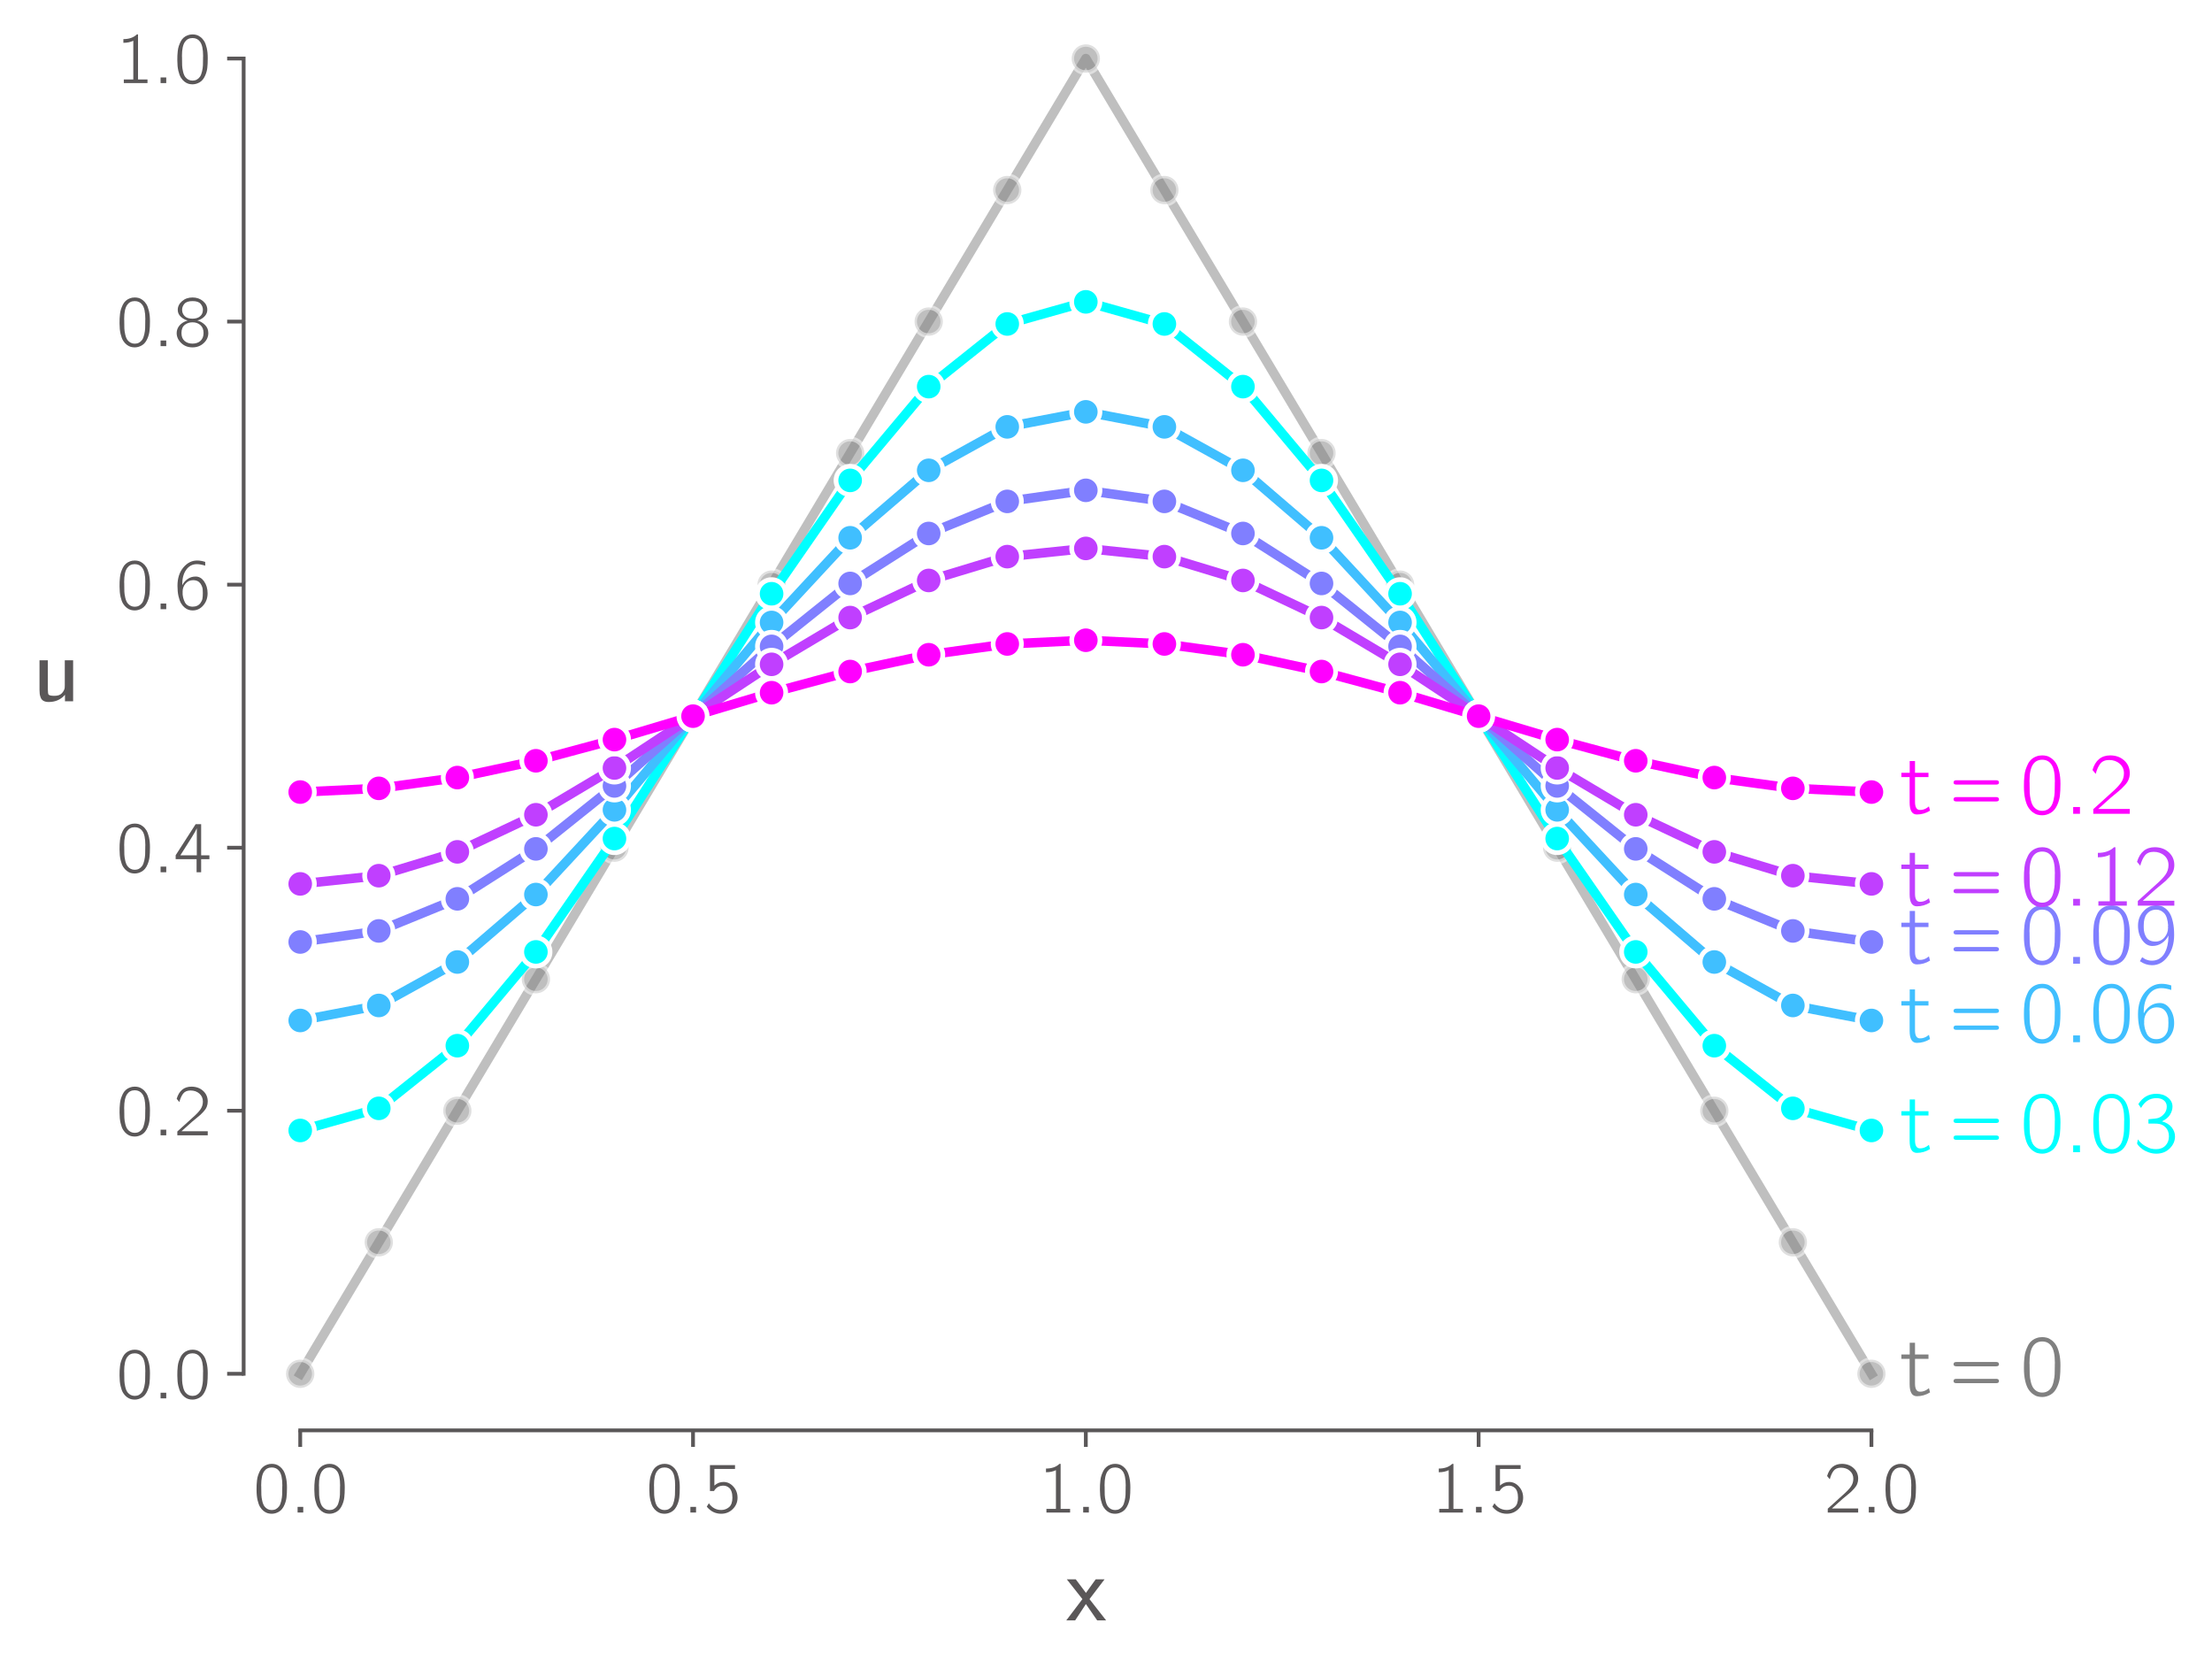 <?xml version="1.0" encoding="utf-8" standalone="no"?>
<!DOCTYPE svg PUBLIC "-//W3C//DTD SVG 1.1//EN"
  "http://www.w3.org/Graphics/SVG/1.1/DTD/svg11.dtd">
<svg xmlns:xlink="http://www.w3.org/1999/xlink" width="469.2pt" height="354pt" viewBox="0 0 469.2 354" xmlns="http://www.w3.org/2000/svg" version="1.1">
 <defs>
  <style type="text/css">*{stroke-linejoin: round; stroke-linecap: butt}</style>
 </defs>
 <g id="figure_1">
  <g id="patch_1">
   <path d="M 0 354 
L 469.2 354 
L 469.2 0 
L 0 0 
z
" style="fill: #ffffff"/>
  </g>
  <g id="axes_1">
   <g id="patch_2">
    <path d="M 63.682 291.358 
L 396.96 291.358 
L 396.96 12.41 
L 63.682 12.41 
z
" style="fill: #ffffff"/>
   </g>
   <g id="line2d_1">
    <path d="M 63.682 291.358 
L 80.346 263.463 
L 97.01 235.568 
L 113.674 207.673 
L 130.338 179.779 
L 147.002 151.884 
L 163.666 123.989 
L 180.329 96.095 
L 196.993 68.2 
L 213.657 40.305 
L 230.321 12.41 
L 246.985 40.305 
L 263.649 68.2 
L 280.313 96.095 
L 296.976 123.989 
L 313.64 151.884 
L 330.304 179.779 
L 346.968 207.673 
L 363.632 235.568 
L 380.296 263.463 
L 396.96 291.358 
" style="fill: none; stroke: #808080; stroke-opacity: 0.5; stroke-width: 2; stroke-linecap: square"/>
    <defs>
     <path id="me6aa31910d" d="M 0 3 
C 0.796 3 1.559 2.684 2.121 2.121 
C 2.684 1.559 3 0.796 3 0 
C 3 -0.796 2.684 -1.559 2.121 -2.121 
C 1.559 -2.684 0.796 -3 0 -3 
C -0.796 -3 -1.559 -2.684 -2.121 -2.121 
C -2.684 -1.559 -3 -0.796 -3 0 
C -3 0.796 -2.684 1.559 -2.121 2.121 
C -1.559 2.684 -0.796 3 0 3 
z
" style="stroke: #ffffff; stroke-opacity: 0.5"/>
    </defs>
    <g>
     <use xlink:href="#me6aa31910d" x="63.682" y="291.358" style="fill: #808080; fill-opacity: 0.5; stroke: #ffffff; stroke-opacity: 0.5"/>
     <use xlink:href="#me6aa31910d" x="80.346" y="263.463" style="fill: #808080; fill-opacity: 0.5; stroke: #ffffff; stroke-opacity: 0.5"/>
     <use xlink:href="#me6aa31910d" x="97.01" y="235.568" style="fill: #808080; fill-opacity: 0.5; stroke: #ffffff; stroke-opacity: 0.5"/>
     <use xlink:href="#me6aa31910d" x="113.674" y="207.673" style="fill: #808080; fill-opacity: 0.5; stroke: #ffffff; stroke-opacity: 0.5"/>
     <use xlink:href="#me6aa31910d" x="130.338" y="179.779" style="fill: #808080; fill-opacity: 0.5; stroke: #ffffff; stroke-opacity: 0.5"/>
     <use xlink:href="#me6aa31910d" x="147.002" y="151.884" style="fill: #808080; fill-opacity: 0.5; stroke: #ffffff; stroke-opacity: 0.5"/>
     <use xlink:href="#me6aa31910d" x="163.666" y="123.989" style="fill: #808080; fill-opacity: 0.5; stroke: #ffffff; stroke-opacity: 0.5"/>
     <use xlink:href="#me6aa31910d" x="180.329" y="96.095" style="fill: #808080; fill-opacity: 0.5; stroke: #ffffff; stroke-opacity: 0.5"/>
     <use xlink:href="#me6aa31910d" x="196.993" y="68.2" style="fill: #808080; fill-opacity: 0.5; stroke: #ffffff; stroke-opacity: 0.5"/>
     <use xlink:href="#me6aa31910d" x="213.657" y="40.305" style="fill: #808080; fill-opacity: 0.5; stroke: #ffffff; stroke-opacity: 0.5"/>
     <use xlink:href="#me6aa31910d" x="230.321" y="12.41" style="fill: #808080; fill-opacity: 0.5; stroke: #ffffff; stroke-opacity: 0.5"/>
     <use xlink:href="#me6aa31910d" x="246.985" y="40.305" style="fill: #808080; fill-opacity: 0.5; stroke: #ffffff; stroke-opacity: 0.5"/>
     <use xlink:href="#me6aa31910d" x="263.649" y="68.2" style="fill: #808080; fill-opacity: 0.5; stroke: #ffffff; stroke-opacity: 0.5"/>
     <use xlink:href="#me6aa31910d" x="280.313" y="96.095" style="fill: #808080; fill-opacity: 0.5; stroke: #ffffff; stroke-opacity: 0.5"/>
     <use xlink:href="#me6aa31910d" x="296.976" y="123.989" style="fill: #808080; fill-opacity: 0.5; stroke: #ffffff; stroke-opacity: 0.5"/>
     <use xlink:href="#me6aa31910d" x="313.64" y="151.884" style="fill: #808080; fill-opacity: 0.5; stroke: #ffffff; stroke-opacity: 0.5"/>
     <use xlink:href="#me6aa31910d" x="330.304" y="179.779" style="fill: #808080; fill-opacity: 0.5; stroke: #ffffff; stroke-opacity: 0.5"/>
     <use xlink:href="#me6aa31910d" x="346.968" y="207.673" style="fill: #808080; fill-opacity: 0.5; stroke: #ffffff; stroke-opacity: 0.5"/>
     <use xlink:href="#me6aa31910d" x="363.632" y="235.568" style="fill: #808080; fill-opacity: 0.5; stroke: #ffffff; stroke-opacity: 0.5"/>
     <use xlink:href="#me6aa31910d" x="380.296" y="263.463" style="fill: #808080; fill-opacity: 0.5; stroke: #ffffff; stroke-opacity: 0.5"/>
     <use xlink:href="#me6aa31910d" x="396.96" y="291.358" style="fill: #808080; fill-opacity: 0.5; stroke: #ffffff; stroke-opacity: 0.5"/>
    </g>
   </g>
   <g id="line2d_2">
    <path d="M 63.682 239.751 
L 80.346 235.059 
L 97.01 221.77 
L 113.674 201.885 
L 130.338 177.843 
L 147.002 151.884 
L 163.666 125.925 
L 180.329 101.883 
L 196.993 81.998 
L 213.657 68.709 
L 230.321 64.018 
L 246.985 68.709 
L 263.649 81.998 
L 280.313 101.883 
L 296.976 125.925 
L 313.64 151.884 
L 330.304 177.843 
L 346.968 201.885 
L 363.632 221.77 
L 380.296 235.059 
L 396.96 239.751 
" style="fill: none; stroke: #00ffff; stroke-width: 2; stroke-linecap: square"/>
    <defs>
     <path id="me2d61a73fd" d="M 0 3 
C 0.796 3 1.559 2.684 2.121 2.121 
C 2.684 1.559 3 0.796 3 0 
C 3 -0.796 2.684 -1.559 2.121 -2.121 
C 1.559 -2.684 0.796 -3 0 -3 
C -0.796 -3 -1.559 -2.684 -2.121 -2.121 
C -2.684 -1.559 -3 -0.796 -3 0 
C -3 0.796 -2.684 1.559 -2.121 2.121 
C -1.559 2.684 -0.796 3 0 3 
z
" style="stroke: #ffffff"/>
    </defs>
    <g>
     <use xlink:href="#me2d61a73fd" x="63.682" y="239.751" style="fill: #00ffff; stroke: #ffffff"/>
     <use xlink:href="#me2d61a73fd" x="80.346" y="235.059" style="fill: #00ffff; stroke: #ffffff"/>
     <use xlink:href="#me2d61a73fd" x="97.01" y="221.77" style="fill: #00ffff; stroke: #ffffff"/>
     <use xlink:href="#me2d61a73fd" x="113.674" y="201.885" style="fill: #00ffff; stroke: #ffffff"/>
     <use xlink:href="#me2d61a73fd" x="130.338" y="177.843" style="fill: #00ffff; stroke: #ffffff"/>
     <use xlink:href="#me2d61a73fd" x="147.002" y="151.884" style="fill: #00ffff; stroke: #ffffff"/>
     <use xlink:href="#me2d61a73fd" x="163.666" y="125.925" style="fill: #00ffff; stroke: #ffffff"/>
     <use xlink:href="#me2d61a73fd" x="180.329" y="101.883" style="fill: #00ffff; stroke: #ffffff"/>
     <use xlink:href="#me2d61a73fd" x="196.993" y="81.998" style="fill: #00ffff; stroke: #ffffff"/>
     <use xlink:href="#me2d61a73fd" x="213.657" y="68.709" style="fill: #00ffff; stroke: #ffffff"/>
     <use xlink:href="#me2d61a73fd" x="230.321" y="64.018" style="fill: #00ffff; stroke: #ffffff"/>
     <use xlink:href="#me2d61a73fd" x="246.985" y="68.709" style="fill: #00ffff; stroke: #ffffff"/>
     <use xlink:href="#me2d61a73fd" x="263.649" y="81.998" style="fill: #00ffff; stroke: #ffffff"/>
     <use xlink:href="#me2d61a73fd" x="280.313" y="101.883" style="fill: #00ffff; stroke: #ffffff"/>
     <use xlink:href="#me2d61a73fd" x="296.976" y="125.925" style="fill: #00ffff; stroke: #ffffff"/>
     <use xlink:href="#me2d61a73fd" x="313.64" y="151.884" style="fill: #00ffff; stroke: #ffffff"/>
     <use xlink:href="#me2d61a73fd" x="330.304" y="177.843" style="fill: #00ffff; stroke: #ffffff"/>
     <use xlink:href="#me2d61a73fd" x="346.968" y="201.885" style="fill: #00ffff; stroke: #ffffff"/>
     <use xlink:href="#me2d61a73fd" x="363.632" y="221.77" style="fill: #00ffff; stroke: #ffffff"/>
     <use xlink:href="#me2d61a73fd" x="380.296" y="235.059" style="fill: #00ffff; stroke: #ffffff"/>
     <use xlink:href="#me2d61a73fd" x="396.96" y="239.751" style="fill: #00ffff; stroke: #ffffff"/>
    </g>
   </g>
   <g id="line2d_3">
    <path d="M 63.682 216.423 
L 80.346 213.24 
L 97.01 204.023 
L 113.674 189.716 
L 130.338 171.753 
L 147.002 151.884 
L 163.666 132.015 
L 180.329 114.052 
L 196.993 99.745 
L 213.657 90.528 
L 230.321 87.345 
L 246.985 90.528 
L 263.649 99.745 
L 280.313 114.052 
L 296.976 132.015 
L 313.64 151.884 
L 330.304 171.753 
L 346.968 189.716 
L 363.632 204.023 
L 380.296 213.24 
L 396.96 216.423 
" style="fill: none; stroke: #40bfff; stroke-width: 2; stroke-linecap: square"/>
    <defs>
     <path id="m1d68c2de4d" d="M 0 3 
C 0.796 3 1.559 2.684 2.121 2.121 
C 2.684 1.559 3 0.796 3 0 
C 3 -0.796 2.684 -1.559 2.121 -2.121 
C 1.559 -2.684 0.796 -3 0 -3 
C -0.796 -3 -1.559 -2.684 -2.121 -2.121 
C -2.684 -1.559 -3 -0.796 -3 0 
C -3 0.796 -2.684 1.559 -2.121 2.121 
C -1.559 2.684 -0.796 3 0 3 
z
" style="stroke: #ffffff"/>
    </defs>
    <g>
     <use xlink:href="#m1d68c2de4d" x="63.682" y="216.423" style="fill: #40bfff; stroke: #ffffff"/>
     <use xlink:href="#m1d68c2de4d" x="80.346" y="213.24" style="fill: #40bfff; stroke: #ffffff"/>
     <use xlink:href="#m1d68c2de4d" x="97.01" y="204.023" style="fill: #40bfff; stroke: #ffffff"/>
     <use xlink:href="#m1d68c2de4d" x="113.674" y="189.716" style="fill: #40bfff; stroke: #ffffff"/>
     <use xlink:href="#m1d68c2de4d" x="130.338" y="171.753" style="fill: #40bfff; stroke: #ffffff"/>
     <use xlink:href="#m1d68c2de4d" x="147.002" y="151.884" style="fill: #40bfff; stroke: #ffffff"/>
     <use xlink:href="#m1d68c2de4d" x="163.666" y="132.015" style="fill: #40bfff; stroke: #ffffff"/>
     <use xlink:href="#m1d68c2de4d" x="180.329" y="114.052" style="fill: #40bfff; stroke: #ffffff"/>
     <use xlink:href="#m1d68c2de4d" x="196.993" y="99.745" style="fill: #40bfff; stroke: #ffffff"/>
     <use xlink:href="#m1d68c2de4d" x="213.657" y="90.528" style="fill: #40bfff; stroke: #ffffff"/>
     <use xlink:href="#m1d68c2de4d" x="230.321" y="87.345" style="fill: #40bfff; stroke: #ffffff"/>
     <use xlink:href="#m1d68c2de4d" x="246.985" y="90.528" style="fill: #40bfff; stroke: #ffffff"/>
     <use xlink:href="#m1d68c2de4d" x="263.649" y="99.745" style="fill: #40bfff; stroke: #ffffff"/>
     <use xlink:href="#m1d68c2de4d" x="280.313" y="114.052" style="fill: #40bfff; stroke: #ffffff"/>
     <use xlink:href="#m1d68c2de4d" x="296.976" y="132.015" style="fill: #40bfff; stroke: #ffffff"/>
     <use xlink:href="#m1d68c2de4d" x="313.64" y="151.884" style="fill: #40bfff; stroke: #ffffff"/>
     <use xlink:href="#m1d68c2de4d" x="330.304" y="171.753" style="fill: #40bfff; stroke: #ffffff"/>
     <use xlink:href="#m1d68c2de4d" x="346.968" y="189.716" style="fill: #40bfff; stroke: #ffffff"/>
     <use xlink:href="#m1d68c2de4d" x="363.632" y="204.023" style="fill: #40bfff; stroke: #ffffff"/>
     <use xlink:href="#m1d68c2de4d" x="380.296" y="213.24" style="fill: #40bfff; stroke: #ffffff"/>
     <use xlink:href="#m1d68c2de4d" x="396.96" y="216.423" style="fill: #40bfff; stroke: #ffffff"/>
    </g>
   </g>
   <g id="line2d_4">
    <path d="M 63.682 199.779 
L 80.346 197.433 
L 97.01 190.627 
L 113.674 180.03 
L 130.338 166.68 
L 147.002 151.884 
L 163.666 137.088 
L 180.329 123.739 
L 196.993 113.141 
L 213.657 106.335 
L 230.321 103.989 
L 246.985 106.335 
L 263.649 113.141 
L 280.313 123.739 
L 296.976 137.088 
L 313.64 151.884 
L 330.304 166.68 
L 346.968 180.03 
L 363.632 190.627 
L 380.296 197.433 
L 396.96 199.779 
" style="fill: none; stroke: #807fff; stroke-width: 2; stroke-linecap: square"/>
    <defs>
     <path id="m7371a6a5ef" d="M 0 3 
C 0.796 3 1.559 2.684 2.121 2.121 
C 2.684 1.559 3 0.796 3 0 
C 3 -0.796 2.684 -1.559 2.121 -2.121 
C 1.559 -2.684 0.796 -3 0 -3 
C -0.796 -3 -1.559 -2.684 -2.121 -2.121 
C -2.684 -1.559 -3 -0.796 -3 0 
C -3 0.796 -2.684 1.559 -2.121 2.121 
C -1.559 2.684 -0.796 3 0 3 
z
" style="stroke: #ffffff"/>
    </defs>
    <g>
     <use xlink:href="#m7371a6a5ef" x="63.682" y="199.779" style="fill: #807fff; stroke: #ffffff"/>
     <use xlink:href="#m7371a6a5ef" x="80.346" y="197.433" style="fill: #807fff; stroke: #ffffff"/>
     <use xlink:href="#m7371a6a5ef" x="97.01" y="190.627" style="fill: #807fff; stroke: #ffffff"/>
     <use xlink:href="#m7371a6a5ef" x="113.674" y="180.03" style="fill: #807fff; stroke: #ffffff"/>
     <use xlink:href="#m7371a6a5ef" x="130.338" y="166.68" style="fill: #807fff; stroke: #ffffff"/>
     <use xlink:href="#m7371a6a5ef" x="147.002" y="151.884" style="fill: #807fff; stroke: #ffffff"/>
     <use xlink:href="#m7371a6a5ef" x="163.666" y="137.088" style="fill: #807fff; stroke: #ffffff"/>
     <use xlink:href="#m7371a6a5ef" x="180.329" y="123.739" style="fill: #807fff; stroke: #ffffff"/>
     <use xlink:href="#m7371a6a5ef" x="196.993" y="113.141" style="fill: #807fff; stroke: #ffffff"/>
     <use xlink:href="#m7371a6a5ef" x="213.657" y="106.335" style="fill: #807fff; stroke: #ffffff"/>
     <use xlink:href="#m7371a6a5ef" x="230.321" y="103.989" style="fill: #807fff; stroke: #ffffff"/>
     <use xlink:href="#m7371a6a5ef" x="246.985" y="106.335" style="fill: #807fff; stroke: #ffffff"/>
     <use xlink:href="#m7371a6a5ef" x="263.649" y="113.141" style="fill: #807fff; stroke: #ffffff"/>
     <use xlink:href="#m7371a6a5ef" x="280.313" y="123.739" style="fill: #807fff; stroke: #ffffff"/>
     <use xlink:href="#m7371a6a5ef" x="296.976" y="137.088" style="fill: #807fff; stroke: #ffffff"/>
     <use xlink:href="#m7371a6a5ef" x="313.64" y="151.884" style="fill: #807fff; stroke: #ffffff"/>
     <use xlink:href="#m7371a6a5ef" x="330.304" y="166.68" style="fill: #807fff; stroke: #ffffff"/>
     <use xlink:href="#m7371a6a5ef" x="346.968" y="180.03" style="fill: #807fff; stroke: #ffffff"/>
     <use xlink:href="#m7371a6a5ef" x="363.632" y="190.627" style="fill: #807fff; stroke: #ffffff"/>
     <use xlink:href="#m7371a6a5ef" x="380.296" y="197.433" style="fill: #807fff; stroke: #ffffff"/>
     <use xlink:href="#m7371a6a5ef" x="396.96" y="199.779" style="fill: #807fff; stroke: #ffffff"/>
    </g>
   </g>
   <g id="line2d_5">
    <path d="M 63.682 187.458 
L 80.346 185.717 
L 97.01 180.664 
L 113.674 172.794 
L 130.338 162.877 
L 147.002 151.884 
L 163.666 140.891 
L 180.329 130.975 
L 196.993 123.104 
L 213.657 118.051 
L 230.321 116.31 
L 246.985 118.051 
L 263.649 123.104 
L 280.313 130.975 
L 296.976 140.891 
L 313.64 151.884 
L 330.304 162.877 
L 346.968 172.794 
L 363.632 180.664 
L 380.296 185.717 
L 396.96 187.458 
" style="fill: none; stroke: #c03fff; stroke-width: 2; stroke-linecap: square"/>
    <defs>
     <path id="m99fe089dbf" d="M 0 3 
C 0.796 3 1.559 2.684 2.121 2.121 
C 2.684 1.559 3 0.796 3 0 
C 3 -0.796 2.684 -1.559 2.121 -2.121 
C 1.559 -2.684 0.796 -3 0 -3 
C -0.796 -3 -1.559 -2.684 -2.121 -2.121 
C -2.684 -1.559 -3 -0.796 -3 0 
C -3 0.796 -2.684 1.559 -2.121 2.121 
C -1.559 2.684 -0.796 3 0 3 
z
" style="stroke: #ffffff"/>
    </defs>
    <g>
     <use xlink:href="#m99fe089dbf" x="63.682" y="187.458" style="fill: #c03fff; stroke: #ffffff"/>
     <use xlink:href="#m99fe089dbf" x="80.346" y="185.717" style="fill: #c03fff; stroke: #ffffff"/>
     <use xlink:href="#m99fe089dbf" x="97.01" y="180.664" style="fill: #c03fff; stroke: #ffffff"/>
     <use xlink:href="#m99fe089dbf" x="113.674" y="172.794" style="fill: #c03fff; stroke: #ffffff"/>
     <use xlink:href="#m99fe089dbf" x="130.338" y="162.877" style="fill: #c03fff; stroke: #ffffff"/>
     <use xlink:href="#m99fe089dbf" x="147.002" y="151.884" style="fill: #c03fff; stroke: #ffffff"/>
     <use xlink:href="#m99fe089dbf" x="163.666" y="140.891" style="fill: #c03fff; stroke: #ffffff"/>
     <use xlink:href="#m99fe089dbf" x="180.329" y="130.975" style="fill: #c03fff; stroke: #ffffff"/>
     <use xlink:href="#m99fe089dbf" x="196.993" y="123.104" style="fill: #c03fff; stroke: #ffffff"/>
     <use xlink:href="#m99fe089dbf" x="213.657" y="118.051" style="fill: #c03fff; stroke: #ffffff"/>
     <use xlink:href="#m99fe089dbf" x="230.321" y="116.31" style="fill: #c03fff; stroke: #ffffff"/>
     <use xlink:href="#m99fe089dbf" x="246.985" y="118.051" style="fill: #c03fff; stroke: #ffffff"/>
     <use xlink:href="#m99fe089dbf" x="263.649" y="123.104" style="fill: #c03fff; stroke: #ffffff"/>
     <use xlink:href="#m99fe089dbf" x="280.313" y="130.975" style="fill: #c03fff; stroke: #ffffff"/>
     <use xlink:href="#m99fe089dbf" x="296.976" y="140.891" style="fill: #c03fff; stroke: #ffffff"/>
     <use xlink:href="#m99fe089dbf" x="313.64" y="151.884" style="fill: #c03fff; stroke: #ffffff"/>
     <use xlink:href="#m99fe089dbf" x="330.304" y="162.877" style="fill: #c03fff; stroke: #ffffff"/>
     <use xlink:href="#m99fe089dbf" x="346.968" y="172.794" style="fill: #c03fff; stroke: #ffffff"/>
     <use xlink:href="#m99fe089dbf" x="363.632" y="180.664" style="fill: #c03fff; stroke: #ffffff"/>
     <use xlink:href="#m99fe089dbf" x="380.296" y="185.717" style="fill: #c03fff; stroke: #ffffff"/>
     <use xlink:href="#m99fe089dbf" x="396.96" y="187.458" style="fill: #c03fff; stroke: #ffffff"/>
    </g>
   </g>
   <g id="line2d_6">
    <path d="M 63.682 167.983 
L 80.346 167.195 
L 97.01 164.909 
L 113.674 161.347 
L 130.338 156.859 
L 147.002 151.884 
L 163.666 146.909 
L 180.329 142.421 
L 196.993 138.859 
L 213.657 136.573 
L 230.321 135.785 
L 246.985 136.573 
L 263.649 138.859 
L 280.313 142.421 
L 296.976 146.909 
L 313.64 151.884 
L 330.304 156.859 
L 346.968 161.347 
L 363.632 164.909 
L 380.296 167.195 
L 396.96 167.983 
" style="fill: none; stroke: #ff00ff; stroke-width: 2; stroke-linecap: square"/>
    <defs>
     <path id="m6031ee5235" d="M 0 3 
C 0.796 3 1.559 2.684 2.121 2.121 
C 2.684 1.559 3 0.796 3 0 
C 3 -0.796 2.684 -1.559 2.121 -2.121 
C 1.559 -2.684 0.796 -3 0 -3 
C -0.796 -3 -1.559 -2.684 -2.121 -2.121 
C -2.684 -1.559 -3 -0.796 -3 0 
C -3 0.796 -2.684 1.559 -2.121 2.121 
C -1.559 2.684 -0.796 3 0 3 
z
" style="stroke: #ffffff"/>
    </defs>
    <g>
     <use xlink:href="#m6031ee5235" x="63.682" y="167.983" style="fill: #ff00ff; stroke: #ffffff"/>
     <use xlink:href="#m6031ee5235" x="80.346" y="167.195" style="fill: #ff00ff; stroke: #ffffff"/>
     <use xlink:href="#m6031ee5235" x="97.01" y="164.909" style="fill: #ff00ff; stroke: #ffffff"/>
     <use xlink:href="#m6031ee5235" x="113.674" y="161.347" style="fill: #ff00ff; stroke: #ffffff"/>
     <use xlink:href="#m6031ee5235" x="130.338" y="156.859" style="fill: #ff00ff; stroke: #ffffff"/>
     <use xlink:href="#m6031ee5235" x="147.002" y="151.884" style="fill: #ff00ff; stroke: #ffffff"/>
     <use xlink:href="#m6031ee5235" x="163.666" y="146.909" style="fill: #ff00ff; stroke: #ffffff"/>
     <use xlink:href="#m6031ee5235" x="180.329" y="142.421" style="fill: #ff00ff; stroke: #ffffff"/>
     <use xlink:href="#m6031ee5235" x="196.993" y="138.859" style="fill: #ff00ff; stroke: #ffffff"/>
     <use xlink:href="#m6031ee5235" x="213.657" y="136.573" style="fill: #ff00ff; stroke: #ffffff"/>
     <use xlink:href="#m6031ee5235" x="230.321" y="135.785" style="fill: #ff00ff; stroke: #ffffff"/>
     <use xlink:href="#m6031ee5235" x="246.985" y="136.573" style="fill: #ff00ff; stroke: #ffffff"/>
     <use xlink:href="#m6031ee5235" x="263.649" y="138.859" style="fill: #ff00ff; stroke: #ffffff"/>
     <use xlink:href="#m6031ee5235" x="280.313" y="142.421" style="fill: #ff00ff; stroke: #ffffff"/>
     <use xlink:href="#m6031ee5235" x="296.976" y="146.909" style="fill: #ff00ff; stroke: #ffffff"/>
     <use xlink:href="#m6031ee5235" x="313.64" y="151.884" style="fill: #ff00ff; stroke: #ffffff"/>
     <use xlink:href="#m6031ee5235" x="330.304" y="156.859" style="fill: #ff00ff; stroke: #ffffff"/>
     <use xlink:href="#m6031ee5235" x="346.968" y="161.347" style="fill: #ff00ff; stroke: #ffffff"/>
     <use xlink:href="#m6031ee5235" x="363.632" y="164.909" style="fill: #ff00ff; stroke: #ffffff"/>
     <use xlink:href="#m6031ee5235" x="380.296" y="167.195" style="fill: #ff00ff; stroke: #ffffff"/>
     <use xlink:href="#m6031ee5235" x="396.96" y="167.983" style="fill: #ff00ff; stroke: #ffffff"/>
    </g>
   </g>
   <g id="matplotlib.axis_1">
    <g id="xtick_1">
     <g id="line2d_7">
      <defs>
       <path id="m25911773ad" d="M 0 0 
L 0 3.5 
" style="stroke: #5a5758; stroke-width: 0.8"/>
      </defs>
      <g>
       <use xlink:href="#m25911773ad" x="63.682" y="303.358" style="fill: #5a5758; stroke: #5a5758; stroke-width: 0.8"/>
      </g>
     </g>
     <g id="text_1">
      <!-- 0.0 -->
      <g style="fill: #5a5758" transform="translate(53.621 320.778) scale(0.15 -0.15)">
       <defs>
        <path id="CMUBright-Roman-30" d="M 333 1984 
L 333 2086 
Q 333 2291 339 2438 
Q 346 2586 371 2832 
Q 397 3078 461 3267 
Q 525 3456 621 3657 
Q 717 3859 880 4006 
Q 1043 4154 1261 4230 
Q 1446 4301 1677 4301 
Q 1856 4301 2025 4256 
Q 2195 4211 2380 4070 
Q 2566 3930 2704 3709 
Q 2842 3488 2931 3104 
Q 3021 2720 3021 2214 
Q 3021 1683 2982 1347 
Q 2944 1011 2803 685 
Q 2618 250 2307 70 
Q 1997 -109 1677 -109 
Q 1498 -109 1328 -64 
Q 1158 -19 972 121 
Q 787 262 649 483 
Q 512 704 422 1091 
Q 333 1478 333 1984 
z
M 742 2413 
Q 742 2374 745 2326 
Q 749 2278 749 2272 
L 749 2150 
Q 749 1779 758 1548 
Q 768 1318 838 1014 
Q 909 710 1037 538 
Q 1286 218 1677 218 
Q 2086 218 2330 557 
Q 2451 730 2518 1037 
Q 2586 1344 2595 1568 
Q 2605 1792 2605 2163 
L 2605 2272 
Q 2605 2278 2608 2323 
Q 2611 2368 2611 2406 
Q 2611 3302 2336 3661 
Q 2099 3981 1677 3981 
Q 1242 3981 1005 3642 
Q 742 3264 742 2413 
z
" transform="scale(0.016)"/>
        <path id="CMUBright-Roman-2e" d="M 678 0 
L 678 499 
L 1178 499 
L 1178 0 
L 678 0 
z
" transform="scale(0.016)"/>
       </defs>
       <use xlink:href="#CMUBright-Roman-30"/>
       <use xlink:href="#CMUBright-Roman-2e" x="52.5"/>
       <use xlink:href="#CMUBright-Roman-30" x="81.7"/>
      </g>
     </g>
    </g>
    <g id="xtick_2">
     <g id="line2d_8">
      <g>
       <use xlink:href="#m25911773ad" x="147.002" y="303.358" style="fill: #5a5758; stroke: #5a5758; stroke-width: 0.8"/>
      </g>
     </g>
     <g id="text_2">
      <!-- 0.5 -->
      <g style="fill: #5a5758" transform="translate(136.94 320.778) scale(0.15 -0.15)">
       <defs>
        <path id="CMUBright-Roman-35" d="M 301 518 
L 486 819 
Q 896 224 1581 224 
Q 1971 224 2268 473 
Q 2566 723 2566 1312 
Q 2566 1626 2489 1846 
Q 2413 2067 2285 2176 
Q 2157 2285 2032 2329 
Q 1907 2374 1773 2374 
Q 1210 2374 941 1901 
L 582 1901 
L 582 4192 
L 2797 4192 
L 2797 3853 
L 973 3853 
L 973 2381 
Q 1325 2701 1779 2701 
Q 2285 2701 2653 2291 
Q 3021 1882 3021 1306 
Q 3021 723 2601 307 
Q 2182 -109 1574 -109 
Q 813 -109 301 518 
z
" transform="scale(0.016)"/>
       </defs>
       <use xlink:href="#CMUBright-Roman-30"/>
       <use xlink:href="#CMUBright-Roman-2e" x="52.5"/>
       <use xlink:href="#CMUBright-Roman-35" x="81.7"/>
      </g>
     </g>
    </g>
    <g id="xtick_3">
     <g id="line2d_9">
      <g>
       <use xlink:href="#m25911773ad" x="230.321" y="303.358" style="fill: #5a5758; stroke: #5a5758; stroke-width: 0.8"/>
      </g>
     </g>
     <g id="text_3">
      <!-- 1.0 -->
      <g style="fill: #5a5758" transform="translate(220.26 320.778) scale(0.15 -0.15)">
       <defs>
        <path id="CMUBright-Roman-31" d="M 672 3558 
L 672 3885 
Q 1427 3885 1862 4301 
L 1965 4301 
L 1965 320 
L 2803 320 
L 2803 0 
L 710 0 
L 710 320 
L 1549 320 
L 1549 3744 
Q 1178 3558 672 3558 
z
" transform="scale(0.016)"/>
       </defs>
       <use xlink:href="#CMUBright-Roman-31"/>
       <use xlink:href="#CMUBright-Roman-2e" x="52.5"/>
       <use xlink:href="#CMUBright-Roman-30" x="81.7"/>
      </g>
     </g>
    </g>
    <g id="xtick_4">
     <g id="line2d_10">
      <g>
       <use xlink:href="#m25911773ad" x="313.64" y="303.358" style="fill: #5a5758; stroke: #5a5758; stroke-width: 0.8"/>
      </g>
     </g>
     <g id="text_4">
      <!-- 1.5 -->
      <g style="fill: #5a5758" transform="translate(303.579 320.778) scale(0.15 -0.15)">
       <use xlink:href="#CMUBright-Roman-31"/>
       <use xlink:href="#CMUBright-Roman-2e" x="52.5"/>
       <use xlink:href="#CMUBright-Roman-35" x="81.7"/>
      </g>
     </g>
    </g>
    <g id="xtick_5">
     <g id="line2d_11">
      <g>
       <use xlink:href="#m25911773ad" x="396.96" y="303.358" style="fill: #5a5758; stroke: #5a5758; stroke-width: 0.8"/>
      </g>
     </g>
     <g id="text_5">
      <!-- 2.0 -->
      <g style="fill: #5a5758" transform="translate(386.898 320.778) scale(0.15 -0.15)">
       <defs>
        <path id="CMUBright-Roman-32" d="M 275 3226 
Q 595 4301 1587 4301 
L 1594 4301 
Q 2214 4294 2617 3923 
Q 3021 3552 3021 2989 
Q 3021 2746 2937 2531 
Q 2854 2317 2668 2115 
Q 2483 1914 2384 1821 
Q 2285 1728 2061 1549 
Q 1754 1299 1642 1203 
Q 1530 1107 698 358 
L 3021 358 
L 3021 0 
L 333 0 
L 333 339 
L 1683 1562 
Q 2144 1965 2368 2278 
Q 2592 2592 2592 2982 
Q 2592 3418 2278 3690 
Q 1965 3962 1498 3962 
Q 1069 3962 854 3693 
Q 640 3424 512 2938 
L 275 3226 
z
" transform="scale(0.016)"/>
       </defs>
       <use xlink:href="#CMUBright-Roman-32"/>
       <use xlink:href="#CMUBright-Roman-2e" x="52.5"/>
       <use xlink:href="#CMUBright-Roman-30" x="81.7"/>
      </g>
     </g>
    </g>
    <g id="text_6">
     <!-- $x$ -->
     <g style="fill: #5a5758" transform="translate(226.181 343.793) scale(0.18 -0.18)">
      <defs>
       <path id="CMUBright-SemiBold-78" d="M 0 0 
L 1184 1562 
L 1184 1568 
L 38 3021 
L 698 3021 
L 1446 2022 
L 2163 3021 
L 2816 3021 
L 1709 1568 
L 1709 1562 
L 2931 0 
L 2272 0 
L 1446 1197 
L 1440 1197 
L 653 0 
L 0 0 
z
" transform="scale(0.016)"/>
      </defs>
      <use xlink:href="#CMUBright-SemiBold-78" transform="translate(0 0.797)"/>
     </g>
    </g>
   </g>
   <g id="matplotlib.axis_2">
    <g id="ytick_1">
     <g id="line2d_12">
      <defs>
       <path id="m205f2ba707" d="M 0 0 
L -3.5 0 
" style="stroke: #5a5758; stroke-width: 0.8"/>
      </defs>
      <g>
       <use xlink:href="#m205f2ba707" x="51.682" y="291.358" style="fill: #5a5758; stroke: #5a5758; stroke-width: 0.8"/>
      </g>
     </g>
     <g id="text_7">
      <!-- 0.0 -->
      <g style="fill: #5a5758" transform="translate(24.56 296.568) scale(0.15 -0.15)">
       <use xlink:href="#CMUBright-Roman-30"/>
       <use xlink:href="#CMUBright-Roman-2e" x="52.5"/>
       <use xlink:href="#CMUBright-Roman-30" x="81.7"/>
      </g>
     </g>
    </g>
    <g id="ytick_2">
     <g id="line2d_13">
      <g>
       <use xlink:href="#m205f2ba707" x="51.682" y="235.568" style="fill: #5a5758; stroke: #5a5758; stroke-width: 0.8"/>
      </g>
     </g>
     <g id="text_8">
      <!-- 0.2 -->
      <g style="fill: #5a5758" transform="translate(24.56 240.779) scale(0.15 -0.15)">
       <use xlink:href="#CMUBright-Roman-30"/>
       <use xlink:href="#CMUBright-Roman-2e" x="52.5"/>
       <use xlink:href="#CMUBright-Roman-32" x="81.7"/>
      </g>
     </g>
    </g>
    <g id="ytick_3">
     <g id="line2d_14">
      <g>
       <use xlink:href="#m205f2ba707" x="51.682" y="179.779" style="fill: #5a5758; stroke: #5a5758; stroke-width: 0.8"/>
      </g>
     </g>
     <g id="text_9">
      <!-- 0.4 -->
      <g style="fill: #5a5758" transform="translate(24.56 184.989) scale(0.15 -0.15)">
       <defs>
        <path id="CMUBright-Roman-34" d="M 186 1158 
L 186 1504 
L 1952 4250 
L 2438 4250 
L 2438 1498 
L 3168 1498 
L 3168 1158 
L 2438 1158 
L 2438 0 
L 2035 0 
L 2035 1158 
L 186 1158 
z
M 602 1498 
L 2054 1498 
L 2054 3885 
Q 1971 3667 1606 3085 
L 602 1498 
z
" transform="scale(0.016)"/>
       </defs>
       <use xlink:href="#CMUBright-Roman-30"/>
       <use xlink:href="#CMUBright-Roman-2e" x="52.5"/>
       <use xlink:href="#CMUBright-Roman-34" x="81.7"/>
      </g>
     </g>
    </g>
    <g id="ytick_4">
     <g id="line2d_15">
      <g>
       <use xlink:href="#m205f2ba707" x="51.682" y="123.989" style="fill: #5a5758; stroke: #5a5758; stroke-width: 0.8"/>
      </g>
     </g>
     <g id="text_10">
      <!-- 0.6 -->
      <g style="fill: #5a5758" transform="translate(24.56 129.2) scale(0.15 -0.15)">
       <defs>
        <path id="CMUBright-Roman-36" d="M 346 2061 
Q 346 3072 864 3686 
Q 1382 4301 2074 4301 
L 2086 4301 
Q 2426 4301 2797 4179 
L 2797 3846 
Q 2374 3981 2074 3981 
L 2061 3981 
Q 1478 3981 1123 3491 
Q 768 3002 768 2208 
Q 768 2195 771 2166 
Q 774 2138 774 2125 
Q 928 2445 1238 2665 
Q 1549 2886 1952 2886 
Q 2387 2886 2682 2483 
Q 3008 2029 3008 1408 
Q 3008 768 2618 326 
Q 2240 -109 1690 -109 
Q 1510 -109 1340 -57 
Q 1171 -6 985 141 
Q 800 288 662 521 
Q 525 755 435 1152 
Q 346 1549 346 2061 
z
M 794 1389 
Q 813 1171 854 1004 
Q 896 838 985 643 
Q 1075 448 1254 336 
Q 1434 224 1690 224 
Q 2138 224 2381 550 
Q 2515 736 2550 921 
Q 2586 1107 2586 1434 
Q 2586 1645 2573 1776 
Q 2560 1907 2480 2089 
Q 2400 2272 2253 2400 
Q 2054 2566 1728 2566 
Q 1325 2566 1062 2265 
Q 800 1965 800 1555 
Q 800 1440 806 1389 
L 794 1389 
z
" transform="scale(0.016)"/>
       </defs>
       <use xlink:href="#CMUBright-Roman-30"/>
       <use xlink:href="#CMUBright-Roman-2e" x="52.5"/>
       <use xlink:href="#CMUBright-Roman-36" x="81.7"/>
      </g>
     </g>
    </g>
    <g id="ytick_5">
     <g id="line2d_16">
      <g>
       <use xlink:href="#m205f2ba707" x="51.682" y="68.2" style="fill: #5a5758; stroke: #5a5758; stroke-width: 0.8"/>
      </g>
     </g>
     <g id="text_11">
      <!-- 0.8 -->
      <g style="fill: #5a5758" transform="translate(24.56 73.41) scale(0.15 -0.15)">
       <defs>
        <path id="CMUBright-Roman-38" d="M 275 1158 
Q 275 1517 518 1817 
Q 762 2118 1248 2266 
Q 909 2349 640 2598 
Q 371 2848 371 3206 
Q 371 3642 745 3971 
Q 1120 4301 1677 4301 
Q 2221 4301 2601 3981 
Q 2982 3661 2982 3213 
Q 2982 2918 2787 2684 
Q 2592 2451 2285 2323 
L 2099 2266 
Q 2464 2176 2768 1885 
Q 3072 1594 3072 1158 
Q 3072 646 2665 268 
Q 2259 -109 1670 -109 
Q 1075 -109 675 275 
Q 275 659 275 1158 
z
M 698 1158 
Q 698 704 970 464 
Q 1242 224 1670 224 
Q 2118 224 2384 470 
Q 2650 717 2650 1165 
Q 2650 1619 2371 1862 
Q 2093 2106 1670 2106 
Q 1280 2106 989 1878 
Q 698 1651 698 1158 
z
M 755 3206 
Q 755 2886 982 2656 
Q 1210 2426 1670 2426 
Q 2093 2426 2342 2634 
Q 2592 2842 2592 3206 
Q 2592 3507 2387 3744 
Q 2182 3981 1683 3981 
Q 1171 3981 963 3744 
Q 755 3507 755 3206 
z
" transform="scale(0.016)"/>
       </defs>
       <use xlink:href="#CMUBright-Roman-30"/>
       <use xlink:href="#CMUBright-Roman-2e" x="52.5"/>
       <use xlink:href="#CMUBright-Roman-38" x="81.7"/>
      </g>
     </g>
    </g>
    <g id="ytick_6">
     <g id="line2d_17">
      <g>
       <use xlink:href="#m205f2ba707" x="51.682" y="12.41" style="fill: #5a5758; stroke: #5a5758; stroke-width: 0.8"/>
      </g>
     </g>
     <g id="text_12">
      <!-- 1.0 -->
      <g style="fill: #5a5758" transform="translate(24.56 17.621) scale(0.15 -0.15)">
       <use xlink:href="#CMUBright-Roman-31"/>
       <use xlink:href="#CMUBright-Roman-2e" x="52.5"/>
       <use xlink:href="#CMUBright-Roman-30" x="81.7"/>
      </g>
     </g>
    </g>
    <g id="text_13">
     <!-- $u$ -->
     <g style="fill: #5a5758" transform="translate(7.2 148.877) scale(0.18 -0.18)">
      <defs>
       <path id="CMUBright-SemiBold-75" d="M 410 838 
L 410 3021 
L 1024 3021 
L 1024 883 
Q 1030 570 1069 506 
Q 1139 403 1510 403 
Q 1888 403 2064 601 
Q 2240 800 2266 998 
Q 2272 1062 2272 1197 
L 2272 3021 
L 2886 3021 
L 2886 0 
L 2285 0 
L 2285 480 
Q 1830 -51 1088 -51 
Q 858 -51 710 29 
Q 563 109 502 262 
Q 442 416 426 537 
Q 410 659 410 838 
z
" transform="scale(0.016)"/>
      </defs>
      <use xlink:href="#CMUBright-SemiBold-75" transform="translate(0 0.797)"/>
     </g>
    </g>
   </g>
   <g id="patch_3">
    <path d="M 51.682 291.358 
L 51.682 12.41 
" style="fill: none; stroke: #5a5758; stroke-width: 0.8; stroke-linejoin: miter; stroke-linecap: square"/>
   </g>
   <g id="patch_4">
    <path d="M 63.682 303.358 
L 396.96 303.358 
" style="fill: none; stroke: #5a5758; stroke-width: 0.8; stroke-linejoin: miter; stroke-linecap: square"/>
   </g>
   <g id="text_14">
    <!-- $t = 0$ -->
    <g style="fill: #808080" transform="translate(402.96 296.109) scale(0.18 -0.18)">
     <defs>
      <path id="CMUBright-Roman-74" d="M 122 2701 
L 122 3021 
L 736 3021 
L 736 3885 
L 1126 3885 
L 1126 3021 
L 2118 3021 
L 2118 2701 
L 1126 2701 
L 1126 883 
Q 1126 282 1491 282 
Q 1568 282 1638 291 
Q 1709 301 1769 323 
Q 1830 346 1878 365 
Q 1926 384 1974 416 
Q 2022 448 2048 464 
Q 2074 480 2109 512 
Q 2144 544 2150 544 
L 2234 230 
Q 1779 -51 1261 -51 
Q 730 -51 730 838 
L 730 2701 
L 122 2701 
z
" transform="scale(0.016)"/>
      <path id="CMUBright-Roman-3d" d="M 378 1062 
Q 378 1229 576 1229 
L 3533 1229 
Q 3725 1222 3725 1062 
Q 3725 909 3514 909 
L 589 909 
Q 378 909 378 1062 
z
M 378 2304 
Q 378 2470 582 2470 
L 3533 2470 
Q 3725 2464 3725 2304 
Q 3725 2150 3514 2150 
L 589 2150 
Q 378 2150 378 2304 
z
" transform="scale(0.016)"/>
     </defs>
     <use xlink:href="#CMUBright-Roman-74" transform="translate(0 0.797)"/>
     <use xlink:href="#CMUBright-Roman-3d" transform="translate(57.382 0.797)"/>
     <use xlink:href="#CMUBright-Roman-30" transform="translate(141.065 0.797)"/>
    </g>
   </g>
   <g id="text_15">
    <!-- $t = 0.03$ -->
    <g style="fill: #00ffff" transform="translate(402.96 244.502) scale(0.18 -0.18)">
     <defs>
      <path id="CMUBright-Roman-33" d="M 282 653 
Q 282 666 285 685 
Q 288 704 304 774 
Q 320 845 339 941 
Q 557 640 861 464 
Q 1165 288 1341 256 
Q 1517 224 1683 224 
Q 2112 224 2368 486 
Q 2624 749 2624 1165 
Q 2624 1574 2381 1824 
Q 2138 2074 1773 2099 
L 1555 2106 
L 1114 2106 
L 1114 2426 
Q 1709 2470 1862 2528 
Q 2099 2618 2281 2838 
Q 2464 3059 2464 3360 
Q 2464 3642 2256 3811 
Q 2048 3981 1702 3981 
Q 973 3981 570 3258 
L 371 3539 
Q 845 4301 1702 4301 
Q 2202 4301 2544 4025 
Q 2886 3750 2886 3360 
Q 2886 3059 2704 2761 
Q 2522 2464 2106 2272 
Q 2579 2144 2825 1833 
Q 3072 1523 3072 1158 
Q 3072 666 2685 278 
Q 2298 -109 1690 -109 
Q 1402 -109 1126 -9 
Q 851 90 675 221 
Q 499 352 390 473 
Q 282 595 282 653 
z
" transform="scale(0.016)"/>
     </defs>
     <use xlink:href="#CMUBright-Roman-74" transform="translate(0 0.797)"/>
     <use xlink:href="#CMUBright-Roman-3d" transform="translate(57.382 0.797)"/>
     <use xlink:href="#CMUBright-Roman-30" transform="translate(141.065 0.797)"/>
     <use xlink:href="#CMUBright-Roman-2e" transform="translate(193.565 0.797)"/>
     <use xlink:href="#CMUBright-Roman-30" transform="translate(222.765 0.797)"/>
     <use xlink:href="#CMUBright-Roman-33" transform="translate(275.265 0.797)"/>
    </g>
   </g>
   <g id="text_16">
    <!-- $t = 0.06$ -->
    <g style="fill: #40bfff" transform="translate(402.96 221.175) scale(0.18 -0.18)">
     <use xlink:href="#CMUBright-Roman-74" transform="translate(0 0.797)"/>
     <use xlink:href="#CMUBright-Roman-3d" transform="translate(57.382 0.797)"/>
     <use xlink:href="#CMUBright-Roman-30" transform="translate(141.065 0.797)"/>
     <use xlink:href="#CMUBright-Roman-2e" transform="translate(193.565 0.797)"/>
     <use xlink:href="#CMUBright-Roman-30" transform="translate(222.765 0.797)"/>
     <use xlink:href="#CMUBright-Roman-36" transform="translate(275.265 0.797)"/>
    </g>
   </g>
   <g id="text_17">
    <!-- $t = 0.09$ -->
    <g style="fill: #807fff" transform="translate(402.96 204.531) scale(0.18 -0.18)">
     <defs>
      <path id="CMUBright-Roman-39" d="M 346 2803 
Q 346 3443 768 3885 
Q 1158 4301 1696 4301 
Q 1875 4301 2038 4253 
Q 2202 4205 2384 4061 
Q 2566 3917 2700 3686 
Q 2835 3456 2921 3053 
Q 3008 2650 3008 2125 
Q 3008 1171 2537 531 
Q 2067 -109 1382 -109 
Q 909 -109 486 186 
L 653 480 
L 723 435 
Q 794 384 838 358 
Q 883 333 969 297 
Q 1056 262 1158 243 
Q 1261 224 1376 224 
Q 1690 224 1933 381 
Q 2176 538 2313 797 
Q 2451 1056 2518 1357 
Q 2586 1658 2586 1984 
L 2586 2074 
Q 2438 1754 2121 1530 
Q 1805 1306 1402 1306 
Q 973 1306 678 1709 
Q 346 2157 346 2803 
z
M 768 2656 
Q 768 2240 966 1936 
Q 1165 1632 1632 1632 
Q 2035 1632 2297 1936 
Q 2560 2240 2560 2656 
Q 2560 2752 2554 2803 
L 2566 2803 
Q 2522 3462 2272 3721 
Q 2022 3981 1696 3981 
Q 1242 3981 986 3648 
Q 768 3366 768 2822 
L 768 2656 
z
" transform="scale(0.016)"/>
     </defs>
     <use xlink:href="#CMUBright-Roman-74" transform="translate(0 0.797)"/>
     <use xlink:href="#CMUBright-Roman-3d" transform="translate(57.382 0.797)"/>
     <use xlink:href="#CMUBright-Roman-30" transform="translate(141.065 0.797)"/>
     <use xlink:href="#CMUBright-Roman-2e" transform="translate(193.565 0.797)"/>
     <use xlink:href="#CMUBright-Roman-30" transform="translate(222.765 0.797)"/>
     <use xlink:href="#CMUBright-Roman-39" transform="translate(275.265 0.797)"/>
    </g>
   </g>
   <g id="text_18">
    <!-- $t = 0.12$ -->
    <g style="fill: #c03fff" transform="translate(402.96 192.21) scale(0.18 -0.18)">
     <use xlink:href="#CMUBright-Roman-74" transform="translate(0 0.797)"/>
     <use xlink:href="#CMUBright-Roman-3d" transform="translate(57.382 0.797)"/>
     <use xlink:href="#CMUBright-Roman-30" transform="translate(141.065 0.797)"/>
     <use xlink:href="#CMUBright-Roman-2e" transform="translate(193.565 0.797)"/>
     <use xlink:href="#CMUBright-Roman-31" transform="translate(222.765 0.797)"/>
     <use xlink:href="#CMUBright-Roman-32" transform="translate(275.265 0.797)"/>
    </g>
   </g>
   <g id="text_19">
    <!-- $t = 0.2$ -->
    <g style="fill: #ff00ff" transform="translate(402.96 172.735) scale(0.18 -0.18)">
     <use xlink:href="#CMUBright-Roman-74" transform="translate(0 0.797)"/>
     <use xlink:href="#CMUBright-Roman-3d" transform="translate(57.382 0.797)"/>
     <use xlink:href="#CMUBright-Roman-30" transform="translate(141.065 0.797)"/>
     <use xlink:href="#CMUBright-Roman-2e" transform="translate(193.565 0.797)"/>
     <use xlink:href="#CMUBright-Roman-32" transform="translate(222.765 0.797)"/>
    </g>
   </g>
  </g>
 </g>
</svg>